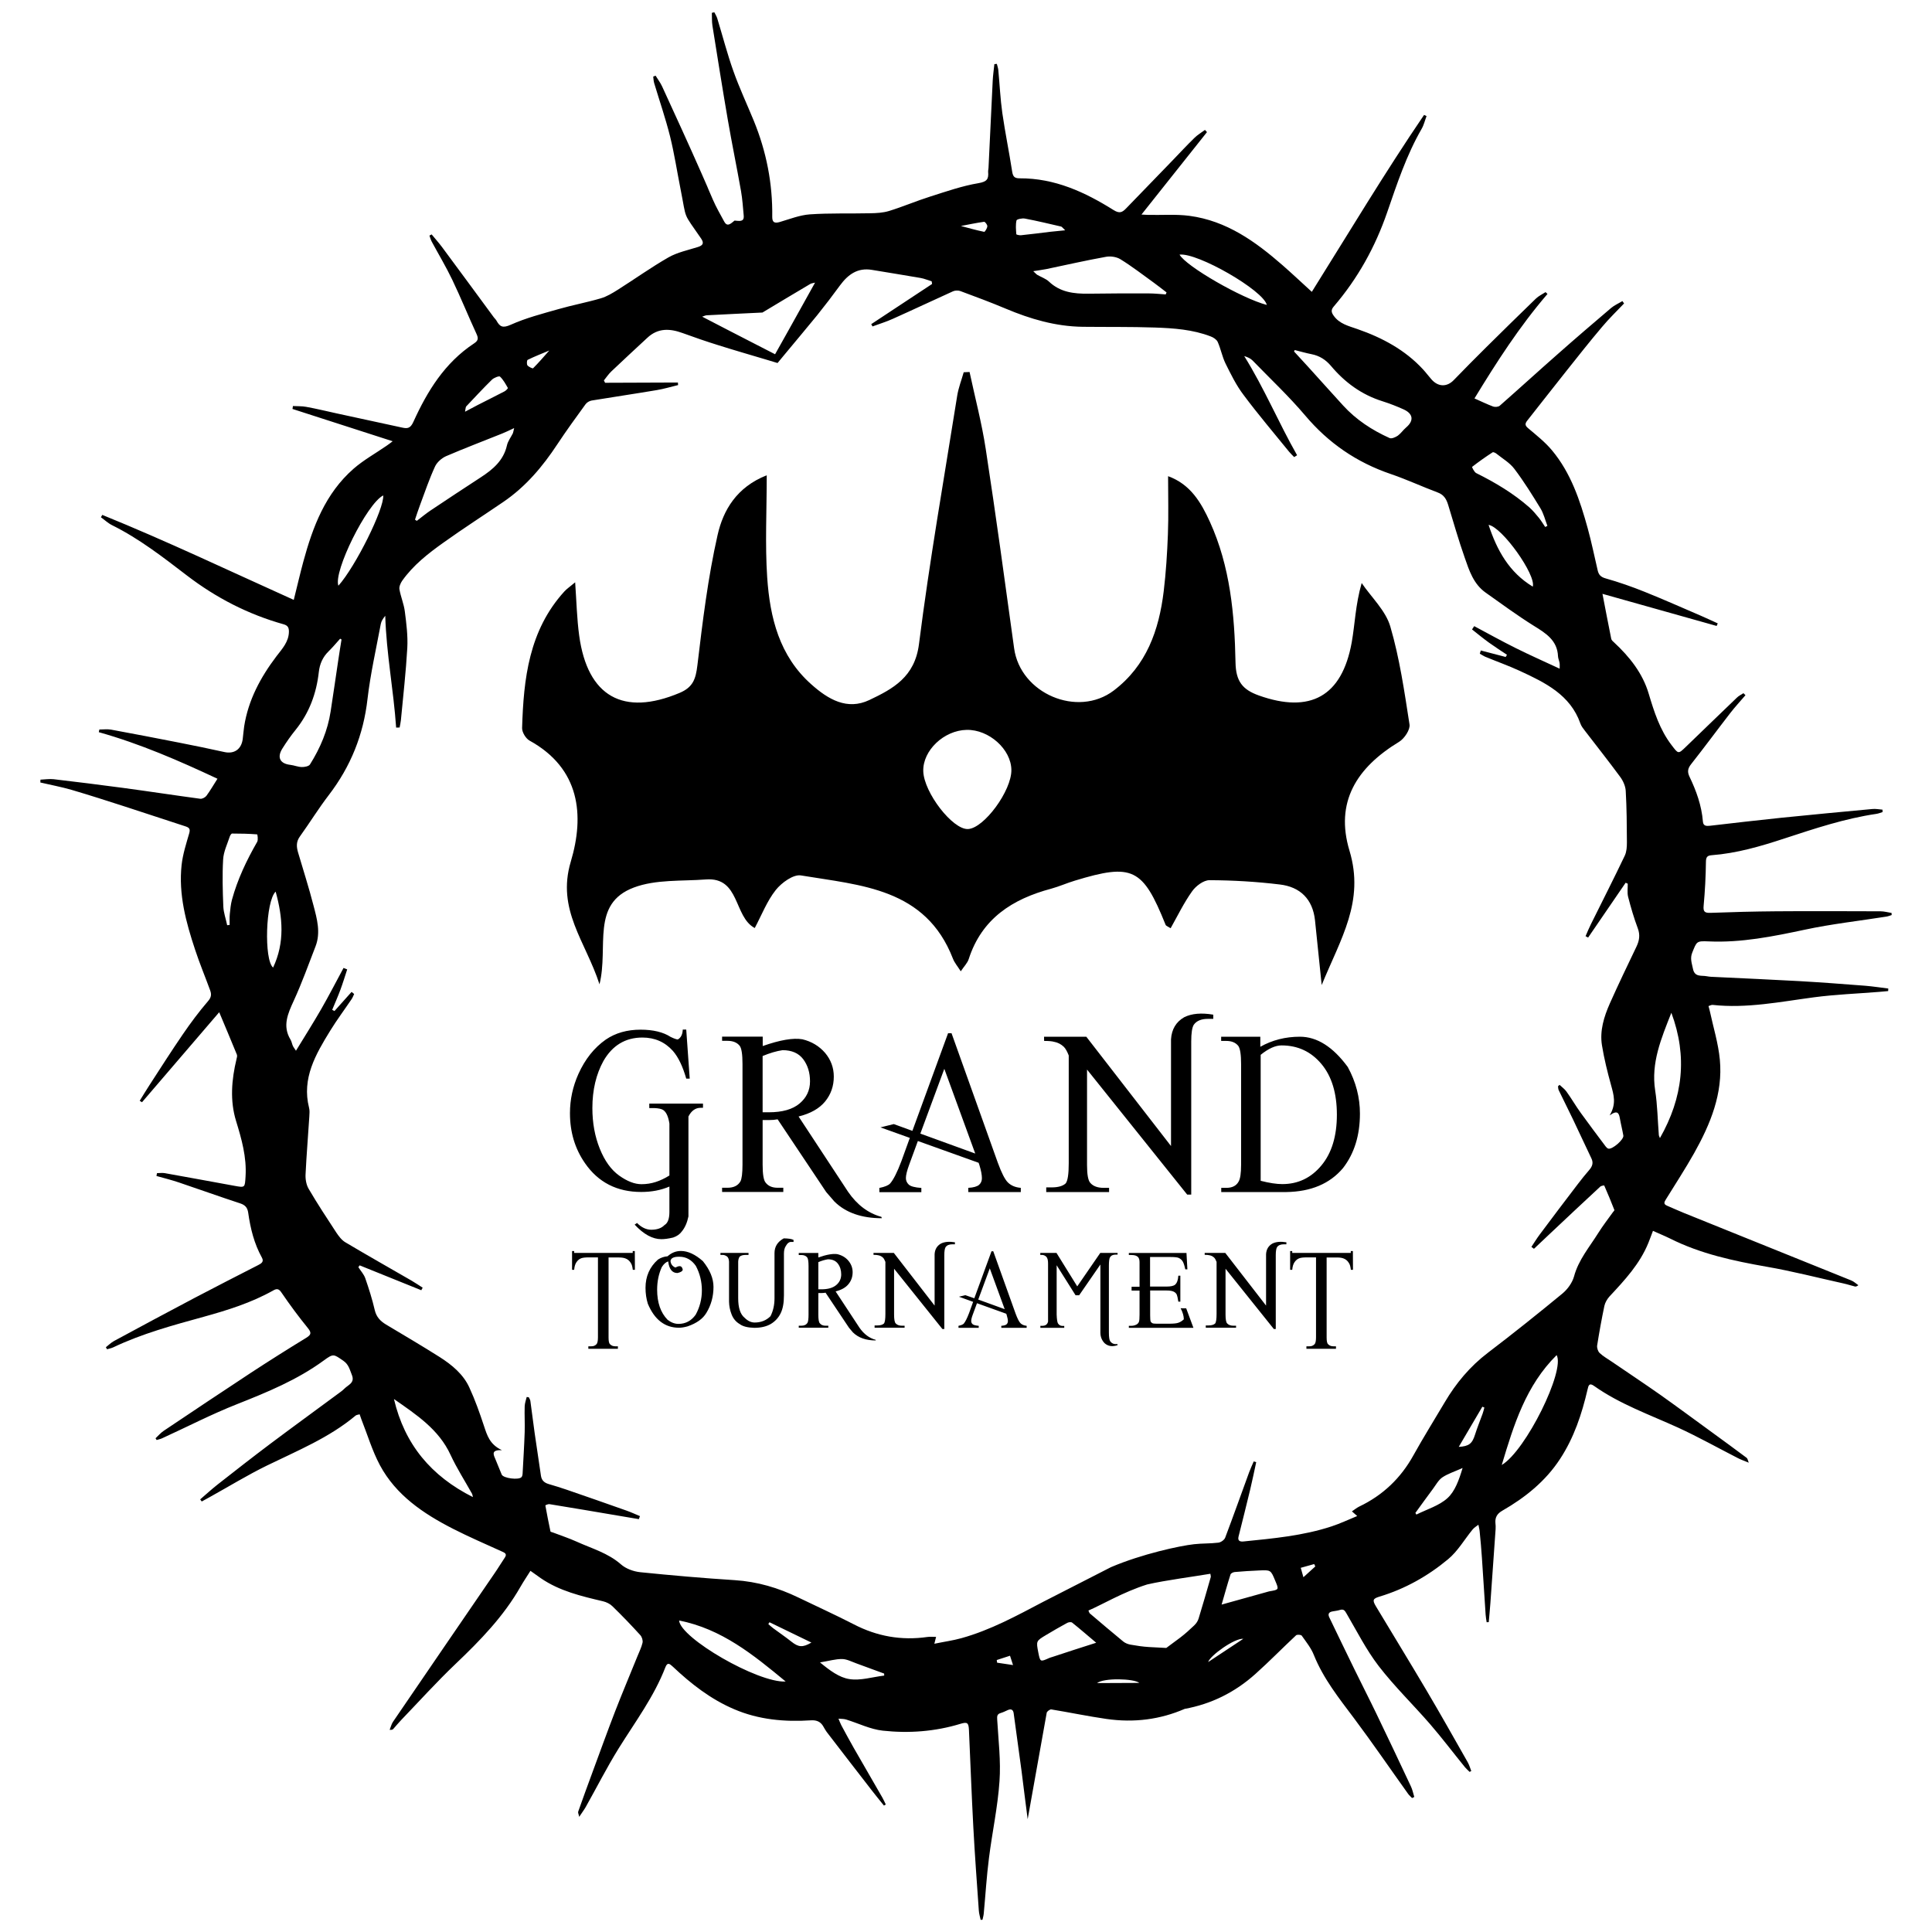 <svg enable-background="new 0 0 2111.8 2111.8" viewBox="0 0 2111.8 2111.8" xmlns="http://www.w3.org/2000/svg"><path d="m1144.1 1872.3c0-1.4 3.5-4 5-3.8 20.1 3.3 40.1 7.5 60.2 10.4 30.4 4.4 59 .6 85.7-11 28.6-5.2 54.6-17.8 77.4-38.3 15.2-13.6 29.4-28.2 44.3-42.1 1.1-1 5.5-.7 6.2.4 4.8 6.8 10.3 13.6 13.3 21.3 10.4 25.8 27.5 47.2 44 69.2 20.3 27.1 39.4 55.1 59.1 82.6 1.2 1.6 2.8 2.9 4.2 4.4l2.4-1.2c-1.2-3.9-2-8.1-3.8-11.8-12.5-26.6-25-53.1-37.8-79.6-7.7-16-15.8-31.7-23.6-47.7-9.3-19-18.5-38.1-27.7-57.2-1.6-3.4-.8-5.7 3.4-6.5 2.7-.5 5.6-.8 8.2-1.6 4.2-1.3 5.4.7 7.3 4 11.3 19.3 21.5 39.6 35.1 57.3 17.2 22.3 37.6 42.1 56.1 63.4 13.3 15.4 25.5 31.6 38.3 47.3 1.5 1.8 3.3 3.3 5 5 .6-.3 1.2-.7 1.8-1-1.3-3.2-2.2-6.6-3.9-9.6-15-26.4-29.9-52.9-45.4-79.1-18.1-30.6-36.7-60.9-55-91.4-4-6.7-3.2-8.3 4-10.5 27.9-8.4 52.9-22.5 75-40.9 10.6-8.8 17.8-21.5 26.7-32.4 1.7-2.1 4.3-3.6 6.4-5.3.5 2.6 1.2 5.1 1.4 7.7.9 9.3 1.8 18.6 2.4 28 1.4 20.9 2.7 41.8 4.1 62.7.2 2.8.7 5.5 1.1 8.2.8 0 1.6-.1 2.3-.1.6-7 1.3-14 1.8-21l5.7-80.7c.2-2.2 0-4.5-.2-6.7-.5-6.1 1.9-10.2 7.5-13.4 25.1-14.4 47.3-32.3 63.1-56.5 15.3-23.3 23.9-49.3 30.1-76 1-4.5 1.9-7.6 7.1-3.9 28.1 19.9 60.7 31.4 91.9 45.6 22.2 10.2 43.6 22.2 65.3 33.3 3.3 1.7 6.8 2.9 11.9 5-1.1-2.8-1.3-4.6-2.3-5.3-12.3-9.2-24.7-18.3-37.1-27.3-19.1-13.9-38-27.9-57.3-41.6-17.5-12.3-35.3-24.1-53-36.2-4.5-3.1-9.4-5.8-13.3-9.5-1.9-1.8-3.1-5.7-2.7-8.3 2.3-14.5 4.9-28.9 7.9-43.2.8-3.6 3-7.4 5.5-10.2 16.7-17.9 33.3-35.7 42.6-58.7 1.6-3.9 3-7.9 5-13.1 6.4 2.9 12.8 5.5 18.9 8.5 33.1 16.6 68.9 24.3 105.3 30.7 28.3 4.9 56.1 12.1 84.1 18.3 4.2.9 8.2 2.3 12.4 3.3.9.2 1.9.1 3.8-1.4-2.6-1.8-5-4.1-7.8-5.2-60.9-24.6-121.8-49.1-182.7-73.7-6.3-2.5-12.4-5.4-18.6-8-4.3-1.8-3-4.1-1.2-7 10.4-16.8 21.2-33.4 30.9-50.6 17.8-31.8 31.5-65.2 28-102-1.7-18-7.2-35.6-11-53.3-.3-1.6-.9-3.2-1.4-5.3 1.7-.5 3.1-1.4 4.4-1.3 37.4 4.1 74-3.4 110.9-8.3 23.5-3.1 47.3-4 71-5.9 3.4-.3 6.7-.6 10.1-.9 0-.9.1-1.9.1-2.8-8.3-1-16.6-2.3-24.9-3-24.2-1.9-48.4-3.7-72.6-5.1-30.5-1.7-61.1-3-91.7-4.5-3-.1-6.1-.2-9.1-.8-5.8-1.2-13.3 1.4-15.2-8.2-1.2-6.1-3.4-11.3-.7-17.8 4.9-12 4.4-12.7 17.9-12.1 35.7 1.6 70.3-5.4 105.1-12.8 29.4-6.3 59.4-9.6 89.1-14.3 2-.3 3.9-1.1 5.8-1.7 0-.8 0-1.5-.1-2.3-4-.6-8-1.8-12.1-1.8-38.2-.1-76.4-.3-114.6 0-23.8.2-47.5.8-71.3 1.7-6.6.2-8-1.5-7.4-8 1.5-16 2.3-32 2.5-48 .1-5.1 1.6-6.6 6.2-7 27.4-2.1 53.5-9.7 79.6-18.3 33-10.8 65.9-21.8 100.5-26.9 2.3-.3 4.5-1.3 6.8-2 0-.9-.1-1.7-.1-2.6-3.7-.3-7.5-1.1-11.2-.7-33.3 3.1-66.6 6.2-99.8 9.6-25.9 2.7-51.8 5.7-77.6 8.7-3.8.4-7.3.4-7.7-4.5-1.4-17.5-7.2-33.6-14.7-49.2-2.4-5.1-2-8.8 1.7-13.5 14.6-18.5 28.5-37.4 42.9-56 5.2-6.7 11-13 16.6-19.5l-2.2-2.2c-2.4 1.6-5.1 2.8-7.1 4.8-18.6 17.8-37 35.7-55.5 53.5-8.8 8.5-8.4 8.3-16-1.6-12.9-16.9-19-36.3-25-56.3-6.6-22.2-20.8-40.1-37.8-55.9-1.2-1.1-2.8-2.4-3.1-3.9-3.3-16.3-6.4-32.6-9.6-49.2 42.2 11.9 83.5 23.5 124.8 35.1.4-.9.8-1.8 1.2-2.8-6.1-2.8-12.1-5.6-18.3-8.3-20.5-8.8-40.9-17.9-61.6-26.2-13.9-5.6-28.2-10.6-42.7-14.7-5.4-1.5-7.5-4.1-8.6-8.6-3.6-15.3-6.7-30.8-10.9-46-8.4-30.5-18.4-60.6-39.1-85.4-7.5-9-17-16.5-26-24.1-3.6-3-3.7-5-.9-8.5 14.3-18 28.4-36.3 42.8-54.3 12.8-16.1 25.5-32.2 38.8-47.9 7.5-9 16-17.2 24.1-25.7-.6-.9-1.2-1.7-1.8-2.6-4.1 2.5-8.7 4.5-12.3 7.5-19.4 16.5-38.8 33.1-57.9 50-21.4 18.8-42.4 38-63.8 56.8-1.5 1.4-5.2 1.7-7.2 1-6.5-2.4-12.8-5.5-20.5-8.9 24-39.4 49.1-78.5 79.8-114.2-.7-.7-1.4-1.4-2.1-2-3.5 2.3-7.6 4.2-10.6 7.1-18.1 17.5-36.1 35.2-54 52.9-12 11.9-23.9 23.9-35.6 36-7.5 7.9-17.1 7.8-24.5-.6-3.1-3.5-5.9-7.3-9.1-10.8-19.6-21.3-44.5-34.7-71.8-44.2-9.7-3.4-19.9-5.7-26.2-14.9-2.5-3.6-2.8-6.2.3-9.8 26.3-30.7 45.3-65 58.4-103 10.7-31 21-62.3 37.6-91.1 2.5-4.3 3.6-9.3 5.4-14-.9-.4-1.8-.9-2.7-1.3-42.8 62.9-81.8 128.1-122.7 193.4-11.6-10.6-21.7-20.1-32.1-29.2-29.5-25.7-61-48.5-101.8-53.9-14.6-1.9-29.7-.7-44.6-1-2.6 0-5.1-.3-7.7-.4 24.2-30.5 47.9-60.3 71.6-90.1-.7-.8-1.4-1.6-2.2-2.4-3.9 2.9-8.2 5.4-11.6 8.8-8.1 7.9-15.8 16.2-23.6 24.3-17 17.5-33.9 35-50.9 52.6-4.2 4.3-7.1 6.1-13.8 1.9-31.1-19.5-64.2-34.9-102.7-34.7-5.5 0-7.2-1.8-8.1-7.1-3.3-21.4-7.7-42.7-10.8-64.2-2.2-15.6-2.9-31.4-4.4-47-.2-2.3-1.1-4.6-1.6-6.8l-2.7.3c-.6 6-1.5 11.9-1.8 17.9-1.6 31.8-3.1 63.7-4.6 95.5-.1 1.5-.5 3-.4 4.4.6 7.6-1 10.7-10.6 12.3-17.8 3-35.3 9.1-52.6 14.6-15.2 4.8-29.9 11.1-45.1 15.8-6.6 2-13.8 2.4-20.8 2.5-21.9.5-43.9-.3-65.8 1.2-11.1.8-22.1 5.2-33 8.4-5.7 1.6-8.1.3-8.1-5.6.5-36.5-6.4-71.5-20.2-105.2-7.4-18-15.7-35.7-22.2-54-6.8-19-11.8-38.6-17.7-57.8-.7-2.3-2.1-4.5-3.2-6.7l-2.7.6c.2 4.6-.1 9.4.6 13.9 5.5 34.3 10.9 68.6 16.8 102.8 4.5 26.2 9.9 52.2 14.5 78.3 1.5 8.7 2.1 17.6 2.9 26.4.4 4.4-.8 6.5-6.5 6-1.2-.1-2.3-.2-3.5-.3-.9.7-1.8 1.4-2.7 2.2-4.5 3.6-6.6 2.5-8.7-1.3-4.2-7.8-8.7-15.5-12.2-23.6-10.6-24.3-1.7-4.6-12.5-28.9-14-31.8-28.5-63.3-43-94.9-1.9-4.2-4.8-7.9-7.2-11.9-.9.3-1.7.7-2.6 1 .3 2.4.4 5 1.1 7.3 5.8 19.3 12.4 38.4 17.3 58 4.7 18.9 7.6 38.2 11.4 57.3 7.1 35.7 2 24.4 22.6 54.5 3.3 4.9 2.1 7.4-3.6 9.2-10.8 3.4-22.4 5.8-32.1 11.3-19 10.9-36.9 23.7-55.4 35.4-5.9 3.7-12.1 7.5-18.7 9.4-15.3 4.5-31 7.4-46.3 11.8-17.5 5-35.4 9.6-51.9 17-8.9 4-12 2.3-15.7-4.4-.7-1.3-1.9-2.3-2.8-3.5-18.9-25.7-37.7-51.3-56.7-76.9-3.6-4.8-7.6-9.3-11.4-13.9-.8.4-1.6.9-2.4 1.3.8 2.2 1.4 4.5 2.5 6.6 7.5 13.9 15.6 27.4 22.4 41.6 9.4 19.6 17.5 39.7 26.6 59.4 2.2 4.8 1.8 7.3-2.8 10.3-32.1 21.2-51.1 52.3-66.3 85.8-3.3 7.3-6.7 7.4-12.5 6.1-23.8-5.2-47.7-10.4-71.5-15.5-11-2.4-22-5.1-33.1-7.1-4.7-.9-9.7-.6-14.5-.9-.2 1.1-.3 2.1-.5 3.2 36.2 11.7 72.4 23.4 109.5 35.3-2.1 1.6-4.1 3.2-6.2 4.6-12.2 8.5-25.5 15.8-36.6 25.5-30.9 27.1-44.5 63.5-54.8 101.3-3.6 13.3-6.7 26.8-10.5 42-70.2-31.6-138.8-64.3-209.3-92.9-.5.9-1 1.8-1.5 2.6 4.1 2.9 7.8 6.5 12.3 8.7 29.8 14.8 55.8 35.1 81.8 55 31.9 24.4 66.8 42.4 105.7 53.3 4.5 1.3 5.7 3.6 5.7 8-.1 11.1-7.4 18.8-13.6 26.9-17.5 23.1-30.8 47.9-35.3 76.6-.7 4.6-1 9.3-1.6 14-1.5 11.2-9.4 16.5-20.1 14.1-16.5-3.7-33-7-49.6-10.3-24.7-4.9-49.5-9.6-74.3-14.2-4.1-.7-8.5-.1-12.7-.1-.2 1-.4 1.9-.6 2.9 45.3 12.7 87.9 31.3 129.7 50.9-4.5 7.1-8 13.1-12.1 18.7-1.3 1.7-4.5 3.4-6.6 3.2-28.2-3.8-56.3-8.1-84.5-11.9-25.2-3.4-50.6-6.5-75.9-9.5-4.7-.5-9.6.3-14.4.5 0 1-.1 2.1-.1 3.1 11.4 2.7 23 4.8 34.3 8.1 19.7 5.8 39.3 12.1 58.8 18.4 21.9 7.1 43.8 14.4 65.7 21.5 4.2 1.4 5.2 3 3.9 7.6-3.3 11.4-7 22.8-8.3 34.5-3.5 32.2 4.8 62.7 14.8 92.8 4.9 14.9 11 29.5 16.4 44.3 1.6 4.4 1.3 7.7-2.4 11.9-9.8 11.4-18.8 23.5-27.3 35.9-12.6 18.4-24.6 37.2-36.7 55.9-3.6 5.6-7.1 11.3-10.6 17 .8.5 1.7 1.1 2.5 1.6 28-32.6 55.9-65.1 84.4-98.4 6.5 15.5 13 30.9 19.3 46.3.6 1.4 0 3.4-.4 5-5.4 22.5-7.3 45.3-.5 67.5 6.1 19.9 11.7 39.5 10.4 60.7-.8 12.4-.4 12.4-12.4 10.2-25.3-4.6-50.6-9.3-75.9-13.8-2.7-.5-5.7 0-8.5 0-.2 1-.4 2-.6 3.1 8.2 2.3 16.6 4.4 24.6 7.1 22.3 7.5 44.4 15.5 66.8 22.8 5.6 1.8 8.1 4.7 8.9 10.3 2.4 17.1 6.5 33.8 15 49.1 2.4 4.3-.5 6.3-3.9 8-23.2 11.9-46.4 23.7-69.4 35.8-29.6 15.6-59 31.4-88.4 47.3-3.3 1.8-5.9 4.5-8.9 6.8.4.7.9 1.5 1.3 2.2 2.3-.7 4.7-1.1 6.8-2.1 31.5-15 65.1-24.1 98.5-33.3 26.4-7.3 52.4-15.4 76.4-28.9 4-2.3 6.2-1.8 9 2.4 9 13.2 18.6 26.2 28.7 38.6 4.1 5.1 4 7.3-1.7 10.8-20.3 12.4-40.4 25.1-60.3 38.1-32 21-63.7 42.3-95.4 63.5-3.3 2.2-6 5.4-9 8.2.4.6.8 1.3 1.2 1.9 1.9-.6 4-1 5.8-1.8 27.4-12.5 54.2-26.4 82.1-37.4 33.1-13.1 65.7-26.5 94.6-47.6 10.9-8 10.9-7.1 21.6.2 5.8 4 6.9 9.5 9.2 15.2 3.8 9-3.9 11-8.1 15.3-2.1 2.1-4.6 3.9-7.1 5.7-24.6 18.2-49.4 36.2-73.8 54.5-19.4 14.6-38.5 29.5-57.6 44.5-6.6 5.2-12.7 10.8-19.1 16.3.6.8 1.1 1.5 1.7 2.3 3-1.6 5.9-3.2 8.9-4.9 20.8-11.5 41.1-24 62.4-34.4 33.4-16.3 68-30.4 96.9-54.6 1-.8 2.6-.9 4.4-1.4.7 2 1.2 3.6 1.8 5.2 6.7 16.9 11.9 34.6 20.4 50.5 17.5 32.6 47.3 52.8 79.8 69.4 17.6 9 35.8 16.8 53.8 25 3.1 1.4 5.5 2.6 2.9 6.5-3.8 5.6-7.2 11.4-11.1 17-37.1 54.2-74.2 108.3-111.2 162.6-1.7 2.6-2.4 5.8-3.6 8.7 2.4.2 3.3-.3 3.9-.9 2.9-3.2 5.5-6.5 8.5-9.6 19.9-20.7 39.1-42 59.9-61.8 26.8-25.5 52.3-51.8 70.6-83.9 3.4-5.9 7.2-11.6 11-17.6 4.5 3.2 7.9 5.7 11.4 8.1 20.4 14 44.2 19.6 68 25.2 3.7.9 7.6 2.8 10.2 5.4 10.5 10.2 20.7 20.8 30.5 31.6 1.8 2 3 5.8 2.4 8.4-1.2 5.2-3.8 10.2-5.8 15.3-8 19.8-16.4 39.6-24.1 59.5-8.5 22-16.5 44.2-24.7 66.4-5.3 14.4-10.6 28.8-15.7 43.3-.4 1.2.5 2.7 1.1 5.7 3-4.6 5.3-7.5 7.1-10.7 12-21.3 23-43.1 35.9-63.9 18.1-29.1 38.8-56.7 51.2-88.9 2.3-5.9 4.7-3.8 8.1-.7 19.9 18.8 41.5 35.7 67.2 46.6 26.6 11.4 55 14 83.9 12.1 6.4-.4 10.7 1.7 13.6 7 1.1 1.9 2.2 3.9 3.5 5.7 16.4 21.4 32.9 42.7 49.4 64 4.3 5.6 8.8 11 13.2 16.5.7-.4 1.3-.8 2-1.2-1.2-2.5-2.3-5.1-3.7-7.5-10.4-18.2-21-36.3-31.4-54.5-4.6-8.1-9.1-16.4-13.5-24.6-1.2-2.3-2.1-4.8-3.1-7.2 2.8.3 5.7.1 8.3.9 13.4 4.1 26.4 10.7 40.1 12.2 28.5 3.1 57.2 1 85-7.5 7.3-2.2 8.8-1.2 9.2 6.5 1.6 35.5 2.9 71.1 4.8 106.6 1.6 30.3 3.9 60.6 6 91 .2 3.4 1.3 6.8 2 10.2.7 0 1.4-.1 2-.1.5-2.3 1.2-4.6 1.4-6.9 1.9-20.2 3.1-40.5 5.7-60.6 3.5-28 9.6-55.8 11.5-83.9 1.6-22.3-1.2-44.8-2.5-67.2-.2-3.8-.3-6.2 3.9-7.4 2.7-.8 5.2-2.1 7.7-3.2 3.8-1.7 5.9-.2 6.4 3.5 2.9 21 5.8 42 8.6 63 2.3 17.6 4.3 35.2 6.7 52.8m-606.4-352.1c-45.5-22.9-74.6-57.4-86.3-107.2 24.8 17.3 49 33.2 61.8 60.9 6.8 14.7 15.7 28.5 23.6 42.7.4.8.5 1.8.9 3.6zm225.4 134.9c46.4 9.1 81.1 37.4 116.5 66.7-30.6 1.6-115.2-47.6-116.5-66.7zm122.6 23c-6.4-5.1-13.2-9.7-19.8-14.6-1.9-1.4-3.5-3-5.3-4.5.4-.7.9-1.3 1.3-2 15.1 7.3 30.3 14.7 45.8 22.2-9.6 5.7-14.2 5.1-22-1.1zm101.6 37.2c-12.8 1.5-26.1 5.8-38.2 3.8-11-1.7-21.3-9.4-32-18.2 9.9-1.6 17.1-3.8 24.2-3.7 5.2.1 10.4 2.9 15.4 4.7 10.2 3.7 20.3 7.5 30.5 11.2 0 .8 0 1.5.1 2.2zm123.4-14.1c-.1-1-.3-1.9-.4-2.9 4.8-1.6 9.7-3.1 14.5-4.7.9 2.8 1.8 5.6 3.3 10.2-7.5-1.1-12.4-1.9-17.4-2.6zm60.5-6.3c-1.2.4-2.5.7-3.6 1.2-9.8 4.4-9.8 4.4-11.9-6.2-2.4-12.4-2.4-12.4 8.6-19 7.6-4.5 15.2-9 23-13.2 1.5-.8 4.4-1.2 5.4-.3 8.7 6.9 17 14.2 26.3 22-16.8 5.3-32.3 10.4-47.8 15.5zm48.8 28.6c7.3-5.9 40.2-5 46.1-.2-14.8.1-29.6.1-46.1.2zm54.7-107.8c19.8-4.6 53.6-9 69.1-11.7.3 2 .6 2.7.5 3.4-4.4 15.3-8.7 30.5-13.4 45.7-.8 2.7-2.7 5.4-4.8 7.4-4.9 4.7-10 9.3-15.4 13.4-5 3.8-10 7.5-15.1 11.2-6.3-.3-12.5-.6-18.8-1-6.8-.4-13.5-1.4-20.2-2.6-2.9-.5-5.9-1.7-8.1-3.5-12.3-10.1-24.4-20.4-36.5-30.7-.5-.4-.6-1.3-1.5-3.1 14.6-6.2 37.9-20.2 64.2-28.5zm66.7 84.8c2.2-7.2 29-26.3 38.4-25.4-13.7 9.1-26.1 17.3-38.4 25.4zm66.9-77.3c-1.2.2-2.4.7-3.7 1-15.7 4.4-31.5 8.8-48.5 13.5 3.4-11.7 6.3-22.3 9.7-32.9.4-1.3 3-2.6 4.7-2.7 8.8-.8 17.6-1.3 26.4-1.7 12.9-.6 12.9-.6 17.7 11 4.3 10.1 4.3 10-6.3 11.8zm37.2-15.4c-1.3-4.7-2.1-7.5-2.9-10.3 4.9-1.4 9.8-2.8 14.7-4.1.4.9.8 1.7 1.2 2.6-3.7 3.4-7.4 6.7-13 11.8zm157.5-86.5c-9.1 8.3-22.4 12.2-34 18-.4-.6-.7-1.2-1.1-1.8 6.4-8.8 12.7-17.6 19.2-26.3 3.2-4.3 6-9.6 10.2-12.5 5.9-4 13-6.2 22.2-10.3-4 13.3-8.3 25.4-16.5 32.9zm38.4-92.3c-2.8 7.7-5.9 15.3-8.4 23.2-3 9.5-6.5 12.5-17.7 13.1 8.8-14.9 17.3-29.4 25.8-43.9.7.3 1.5.6 2.2.9-.6 2.2-1.1 4.5-1.9 6.7zm20.9 56.1c13.2-44.1 26.4-86.8 60-120.1 9.5 16.7-33.6 104.4-60 120.1zm172.9-357.3c-.6-1.8-1.2-2.6-1.2-3.5-1.3-16.2-1.5-32.6-4-48.6-4.7-30.1 6.6-56.8 17.7-84.9 17.8 47.9 12.7 92.7-12.5 137zm-205.3-733.7c7.2-5.6 14.7-10.9 22.4-15.9.7-.5 3 .5 4.1 1.4 6.7 5.4 14.7 10 19.7 16.7 10.4 13.7 19.5 28.4 28.5 43.1 3.5 5.8 5.2 12.8 7.6 19.2l-2.4 1.2c-2.3-3.3-4.3-6.8-6.9-10-3.3-4-6.6-8-10.4-11.4-17.4-15.3-37.2-27.1-58.1-37.5-2.2-1.1-4.8-6.6-4.5-6.8zm66.3 130.9c-25.8-15.6-39.1-39.7-48.3-67.5 14.8 2.3 52.2 54.9 48.3 67.5zm-260.2-258.6c6.1 1.5 12.1 3.3 18.3 4.5 8.8 1.7 15.6 6.1 21.3 12.8 15.1 18 33.4 31.5 56.4 38.7 7.9 2.5 15.6 5.5 23.1 8.9 10.5 4.8 11.3 12.4 2.7 19.7-3.3 2.8-5.7 6.5-9.1 9-2.5 1.7-6.8 3.6-9 2.6-19.3-8.7-36.7-20.1-50.9-35.7-12.7-13.9-25.2-27.9-37.8-41.8-5.2-5.7-10.5-11.4-15.7-17.1.2-.6.4-1.1.7-1.6zm-30.5-49.3c-27.3-7.1-88.3-42.2-95.4-55 19.7-2.4 91.7 39.1 95.4 55zm-160.1-50c12.7 7.8 24.5 17 36.6 25.7 4.7 3.4 9.3 7.1 13.9 10.6-.3.7-.6 1.4-.9 2.2-6.2-.4-12.4-1.1-18.5-1.1-22-.1-44 0-65.9.3-16 .2-31-1.6-43.2-13.2-3.5-3.3-8.5-4.9-12.8-7.4-1.1-.7-2-1.8-4.4-4 5.8-.9 10.1-1.5 14.3-2.3 21.5-4.5 43-9.4 64.6-13.3 5.1-1.1 11.9-.2 16.3 2.5zm-113.5-42.4c.3-1.3 6.2-2.6 9.2-2 13.3 2.5 26.4 5.7 39.5 8.7 1 .2 1.7 1.5 4.5 4.1-6.8.7-11.4 1.1-16 1.6-10.7 1.3-21.5 2.7-32.2 3.8-1.8.2-5.2-.6-5.2-1.1-.4-5-.9-10.3.2-15.1zm-35.4 1.5c1-.1 3.6 3.2 3.5 4.9-.1 2.2-2.7 6.2-3.4 6.1-8.4-1.7-16.7-4.1-25.5-6.4 8.4-1.6 16.9-3.4 25.4-4.6zm-303.1 102.2c20.3-1 40.5-2.1 60.8-3 17.3-10.5 34.8-20.8 52.2-31.2 1.3-.8 3.1-.9 5.3-1.5-10.3 18.4-20 36.1-29.9 53.7l-13.8 24.6c-8.4-4.3-16.8-8.6-25.1-12.9-18-9.2-35.9-18.5-54.6-28.2 2.1-.6 3.6-1.5 5.1-1.5zm-195.8 48.7c7.7-3.8 15.8-6.9 23.6-10.2-6 6.8-11.6 13.3-17.7 19.4-.5.5-4.9-1.5-6.2-3.2-.9-1.3-.7-5.5.3-6zm-67.2 50.9c9.3-9.8 18.4-19.7 28.1-29.2 2.1-2.1 7.8-4.3 8.8-3.4 3.6 3.4 6.1 8 8.6 12.4.3.5-2.1 3-3.7 3.8-9.6 5-19.3 9.8-28.9 14.7-4.1 2.1-8.2 4.3-14.2 7.5.7-3.6.6-5 1.3-5.8zm-50.3 107.3c5.2-14 10-28.1 16.2-41.6 2.1-4.6 7.3-9.2 12.1-11.3 20.2-8.7 40.8-16.5 61.2-24.7 4-1.6 7.9-3.5 13.2-6-.8 3.1-.9 4.5-1.4 5.7-2.2 4.4-5.5 8.6-6.5 13.3-3.7 16.4-15.3 26.2-28.7 34.9-18.4 12-36.8 24.1-55 36.3-5.1 3.4-9.9 7.5-14.8 11.2-.7-.4-1.3-.9-2-1.3 1.9-5.5 3.6-11 5.7-16.5zm-40.4-10c1.1 14.6-30.2 77.6-49 98.7-5.8-15.3 31.2-89.8 49-98.7zm-110.2 276.6c4.4-7 9.1-13.8 14.3-20.2 15.2-18.8 22.9-40.2 25.5-63.5 1-8.7 4.2-16.1 10.6-22.4 4.5-4.4 8.5-9.2 12.7-13.9l1.5.9c-1.2 7.6-2.5 15.3-3.6 22.9-2.8 18.6-5.4 37.1-8.3 55.7-3.2 20.9-11.3 40-22.6 58-1.3 2-5.9 2.9-9 2.8-4.2-.1-8.3-1.9-12.6-2.4-11.1-1.3-14.7-8.1-8.5-17.9zm831.5 932.8c-28.9 15.2-57.6 30.9-89.3 39.7-9.3 2.6-19 3.9-29.6 6.1.9-3.4 1.3-5.1 1.9-7.5-3.6 0-6.6-.3-9.5.1-28.5 4.1-55.1-.7-80.4-13.8-20-10.3-40.5-19.6-60.8-29.4-21.8-10.5-44.6-17.3-69.3-18.9-34.5-2.2-69-5.2-103.4-8.7-7.4-.8-15.7-3.8-21.1-8.6-14.1-12.4-31.9-17.3-48.4-24.8-8.4-3.8-17.3-6.7-25.9-10-.9-.4-2.6-.6-2.7-1.1-2-9.5-3.9-18.9-5.6-28.5 0-.2 3-1.6 4.4-1.4 25.3 4.1 50.6 8.4 75.9 12.7 7.3 1.2 14.6 2.5 21.9 3.7l1.2-3.3c-5-2.1-9.8-4.3-14.9-6.1-21.7-7.7-43.5-15.3-65.3-22.8-6.4-2.2-12.9-4.2-19.4-6.1-4.8-1.4-7.8-3.9-8.6-9-2.2-15.6-4.7-31.2-6.9-46.8-1.7-11.7-3-23.5-4.7-35.2-.2-1.3-1.1-2.6-1.7-3.9-.8-.1-1.5-.2-2.3-.3-.8 3.4-2.1 6.8-2.2 10.2-.3 9.4.3 18.8 0 28.2-.5 15.3-1.5 30.5-2.3 45.8-.1 1.2-.4 2.5-1.2 3.4-2.9 3.4-19.8 1.3-21.6-2.8-2.6-5.9-4.7-11.9-7.3-17.8-2.3-5.1-3.4-9.3 7.5-8.9-13.5-6.3-16.2-16.4-19.6-26.5-4.7-14.2-9.7-28.4-16-42-6.6-14.5-19-24.7-32.3-33.2-19.4-12.3-39.2-23.9-58.9-35.7-6.2-3.7-10.5-8.4-12.2-15.8-2.7-11.7-6.4-23.3-10.3-34.6-1.5-4.4-5-8.1-7.6-12.2.5-.7.9-1.4 1.4-2 22.5 9.1 44.9 18.1 67.4 27.2.5-.9 1-1.9 1.5-2.8-4-2.5-7.9-5.2-12-7.6-24.2-14-48.5-27.7-72.5-42-4.1-2.4-7.3-6.8-10-10.8-10.3-15.7-20.6-31.4-30.1-47.6-2.7-4.6-3.7-10.7-3.4-16.1 1-21 2.8-42 4.1-63 .2-3.2.5-6.6-.3-9.6-8.1-32.1 7.2-58.3 23.2-84.3 7.2-11.7 15.5-22.8 23.2-34.2 1.2-1.8 2-3.8 2.9-5.8-.9-.8-1.9-1.5-2.8-2.3-6.2 7-12.5 14-18.7 20.9-.8-.4-1.7-.8-2.5-1.3 3-7.3 6.3-14.6 9-22 2.7-7.3 5-14.8 7.4-22.2-1.3-.5-2.7-1.1-4-1.6-8.1 15-15.9 30.2-24.4 45-8.7 15.1-18 29.8-27.6 45.5-1.4-2.2-2.6-3.6-3.4-5.3-1-2.2-1.3-4.8-2.6-6.9-9-14.9-2.9-28.3 3.6-42.5 8.9-19.4 16.1-39.5 23.8-59.4 5.8-15.1 1.6-30-2.2-44.5-5-19.5-11.2-38.7-16.9-58.1-1.8-6.2-2.2-11.7 2-17.5 10.7-14.9 20.3-30.5 31.4-45 24.2-31.5 38.1-66.3 42.5-105.3 3.2-27.5 9.4-54.6 14.5-81.9.6-3.2 2.5-6.1 4.9-9 1.2 41.3 9.1 81.4 11.9 122.2 1.3 0 2.5-.1 3.8-.1.5-2.7 1.1-5.3 1.4-8 2.5-26.4 5.5-52.7 7-79.1.7-13.2-1-26.6-2.7-39.7-1-8.2-4.5-16.1-5.9-24.3-.5-2.8 1.2-6.7 3-9.3 12.1-17.1 28.5-29.9 45.4-41.9 21.4-15.3 43.5-29.5 65.2-44.3 24.5-16.7 43-38.7 59-63 9.8-14.8 20.3-29.3 30.8-43.7 1.4-2 4.3-3.7 6.7-4.1 23.7-3.9 47.5-7.4 71.2-11.4 7.8-1.3 15.5-3.6 23.3-5.5-.1-.9-.1-1.9-.2-2.8l-79.6.3c-.4-.9-.8-1.7-1.3-2.6 2.7-3.3 5.1-7 8.2-9.9 12.9-12.3 26.1-24.4 39.2-36.6 11.7-11 24.7-10.3 38.5-5.3 12.9 4.7 25.9 9.2 39.1 13.3 17.7 5.6 35.5 10.7 53.2 16 3.9 1.2 7.7 2.3 11.6 3.5 2.6-3.1 5.1-6.2 7.7-9.3 11.8-14.3 23.8-28.4 35.5-42.8 8.6-10.7 17-21.7 25.1-32.8 8.7-11.8 19.2-19.6 35-16.9 17.6 3 35.3 5.7 52.9 8.8 4.2.7 8.2 2.5 12.3 3.7.1 1 .3 1.9.4 2.9-22.2 14.6-44.3 29.3-66.5 43.9.5.8.9 1.6 1.4 2.5 7.5-2.8 15.2-5.1 22.4-8.4 21.9-9.8 43.7-20.1 65.6-30 2.2-1 5.6-1.1 7.9-.3 16.7 6.2 33.4 12.4 49.8 19.3 26.8 11.3 54.4 19.4 84 19.8 26.3.3 52.6-.1 78.9.8 20.7.7 41.5 2.2 61 9.7 3 1.1 6.5 3.4 7.7 6 3.4 7.6 4.9 16.1 8.5 23.5 5.9 11.9 11.8 24 19.8 34.5 15.8 21.2 33 41.4 49.7 62 1.7 2.1 3.7 3.9 5.6 5.9 1.1-.7 2.1-1.4 3.2-2-20.2-35.5-35.9-73.3-57.8-108.4 3.6 1.1 6.8 2.5 9.1 4.8 19.3 19.9 39.6 39 57.5 60.1 25.3 30 56.1 51.3 93.8 64.1 17.3 5.9 34 13.7 51.1 20.1 6.8 2.5 9.5 7.3 11.4 13.5 5.9 19.3 11.4 38.7 18.1 57.7 4.9 14.1 9.6 28.8 22.8 38.2 17.4 12.3 34.6 25 52.7 36.3 13.3 8.2 25.8 16 26.5 33.4.1 2.4 1.3 4.7 1.7 7.2.3 1.8.1 3.7.1 6.3-16.7-7.8-32.6-14.8-48.2-22.6-15.3-7.6-30.2-15.9-45.2-23.9l-2.4 3.6c6.1 4.8 12.1 9.8 18.5 14.4s13.1 8.9 19.7 13.3c-.5.8-.9 1.6-1.4 2.4-9.1-2.4-18.1-4.7-27.2-7.1-.4 1.2-.7 2.3-1.1 3.5 1.9 1.1 3.7 2.3 5.6 3.2 12.7 5.3 25.8 9.9 38.3 15.7 27.7 12.8 55 26.1 66 57.3 1 3 3.1 5.6 5.1 8.2 12.8 16.7 25.9 33.2 38.4 50.2 3.2 4.3 5.8 10.1 6.1 15.3 1.1 18.7 1.2 37.5 1.3 56.3 0 4.9-.3 10.2-2.3 14.5-12 25.2-24.7 50.1-37.1 75.1-2.1 4.2-3.9 8.6-5.8 13 .9.5 1.9 1 2.8 1.5 13.7-20 27.3-40 41-59.9.8.3 1.5.6 2.3 1 .1 4.8-.7 9.8.4 14.3 3 11.7 6.4 23.3 10.6 34.5 2.7 7.2 1.7 13.4-1.4 19.9-9.9 20.7-19.9 41.4-29.2 62.3-6.4 14.5-11.1 29.7-8.6 45.5 2.4 14.8 6 29.3 10 43.8 2.8 10.3 6.1 20.3-1.6 33 8.8-6.4 10.2-2.2 11.2 3.2 1.1 6.3 2.7 12.5 3.8 18.8.8 4.3-12.1 15.5-16.4 14.3-1.1-.3-2.1-1.3-2.8-2.2-9.1-12.2-18.4-24.4-27.3-36.8-5.5-7.6-10.2-15.8-15.7-23.4-2-2.8-5-4.9-7.5-7.3-.6.5-1.2 1-1.7 1.5.2 1.4.1 2.9.7 4.2 5.1 10.6 10.5 21.2 15.6 31.9 6.8 14.2 13.4 28.6 20.2 42.8 2.3 4.7 1.1 8.5-2.1 12.3-4.4 5.1-8.7 10.4-12.8 15.8-14 18.3-27.9 36.7-41.7 55.2-3.2 4.3-6 8.9-9 13.4.9.7 1.9 1.4 2.8 2.1l16.2-15.3c18.7-17.6 37.4-35.2 56.2-52.6 1-1 4.3-1.5 4.4-1.3 3.9 8.9 7.6 17.8 11.1 26.8.2.5-1 1.6-1.6 2.4-5.4 7.5-11.1 14.9-16 22.7-9.6 15.4-21.6 29.3-26.5 47.5-1.9 6.9-7.1 14.1-12.8 18.8-26.7 22-53.7 43.6-81.3 64.6-19.7 15-34.9 33.3-47.2 54.1-11.5 19.4-23.4 38.5-34.3 58.1-13.8 24.9-33.3 43.6-59.3 56-2.6 1.3-4.9 3.2-7.9 5.2 1.8 1.6 3.2 2.8 5.8 5.1-10 4.1-18.8 8.3-28 11.3-31.3 10.3-63.9 13.2-96.3 16.5-3.8.4-6.6-.6-5.4-5.4 4.3-17.1 8.6-34.2 12.7-51.3 2.4-9.9 4.4-20 6.6-30-.9-.3-1.8-.5-2.7-.8-1.7 3.9-3.5 7.8-5 11.8-8.7 23.8-17.2 47.7-26.2 71.5-.9 2.5-4.7 5.2-7.5 5.5-8.8 1.1-17.7.7-26.5 1.7-15.5 1.7-56.9 10.6-90.9 25.1zm-838.9-776.3c7.8 28.2 10.1 55.7-2.8 83-10.1-8.4-8.2-72.8 2.8-83zm-57.2 16.3c-.7-17.2-1.2-34.5-.2-51.6.5-8.4 4.5-16.6 7.2-24.8.4-1.3 1.7-3.4 2.6-3.4 9.2 0 18.3.2 27.4.9.3 0 1.3 6 0 8.2-11.6 20.2-21.5 41-27.6 63.4-1.3 5-1.8 10.2-2.3 15.3-.4 4-.2 8.1-.2 12.1l-2.7.3c-1.4-6.9-3.9-13.6-4.2-20.4z"/><path d="m722.9 1354.5c-9.6 0-19.3-5.3-29.2-15.9l2.6-1.8c4.8 4.8 9.9 7.3 15.4 7.4 6.5 0 11.4-1.7 14.6-5.1 3.6-2.1 5.4-6.8 5.4-14.4v-27.7c-9.1 3.9-19.3 5.9-30.8 5.9-26.5 0-47-10.5-61.5-31.5-10.9-15.7-16.4-33.9-16.4-54.6 0-14.9 3.1-29.1 9.2-42.8 7.3-16.2 17.3-28.8 30-37.7 10.6-7.2 23.2-10.8 38-10.8 13.8 0 24.8 2.7 32.8 7.9 3.9 1.9 6.6 2.8 7.9 2.8 3.4-1.9 5.2-5.5 5.4-10.8h3.8l3.8 53.6h-3.8c-3.8-13.3-8.6-23.4-14.6-30.3-8.7-9.7-19.8-14.6-33.3-14.6-18.6 0-32.8 8.6-42.6 25.6-8 14.5-12.1 31.7-12.1 51.5 0 16.2 2.7 31 8.1 44.4s12.4 23.1 21.2 29.4c8.7 6.2 16.8 9.4 24.4 9.4 5.3 0 10.5-.8 15.5-2.4s10-4 15-7.1v-56.7c-.5-3.4-1.3-6.5-2.4-9.1s-2.6-4.6-4.4-5.8-5-1.9-9.6-2.1h-5.6v-4.9h58.7v4.6h-2.6c-5.6 0-10.1 3.2-13.3 9.5v109.2c-1.4 6.8-3.8 12.3-7.2 16.4-2.2 3.1-5.4 5.3-9.5 6.7-5.4 1.3-9.7 1.8-12.9 1.8zm180.2-51.5-53.1-79.5c-2.7.5-5.9.8-9.5.8h-6.9v48.7c0 10.6 1.1 17.2 3.3 19.7 2.9 3.8 7.3 5.6 13.1 5.6h6.2v4.6h-66.9v-4.6h5.9c6.7 0 11.4-2.3 14.1-6.9 1.5-2.7 2.3-8.9 2.3-18.5v-109.8c0-10.6-1-17.3-3.1-20-2.9-3.6-7.4-5.4-13.3-5.4h-5.9v-4.6h44.4v10.3c19-6.7 33.4-9.1 43.3-7.4 10.1 2.4 18.4 7.4 24.9 14.9 6.3 7.5 9.5 16.2 9.5 25.9 0 10.4-3.2 19.5-9.5 27.2s-16 13.2-29 16.4l54.1 82.3c9.9 14.4 22.1 23.5 36.4 27.4l.5 1.5c-22.2 0-39.5-6.1-51.8-18.2zm-69.5-87.2h6.7c14.9 0 26.1-3.2 33.7-9.6s11.4-14.5 11.4-24.2c0-9.6-2.5-17.6-7.4-24.2-5-6.6-12.5-9.9-22.6-9.9-6.8 1-14.1 3.2-21.8 6.4zm163.7 20.3 39-106.7h3.8l50.5 141.3c4.1 11.3 7.8 18.6 11.2 21.9s8 5.3 14 5.8v4.6h-57.4v-4.6c5.8-.3 9.7-1.5 11.8-3.3 2.1-1.9 3.1-4.3 3.1-7.2 0-3.6-.9-8.5-2.8-14.6l-.8-2.3-66.4-23.8-9.5 25.9c-2.4 6.5-3.6 11.4-3.6 14.6 0 2.7 1 5.1 3.1 7.1s6.7 3.2 13.8 3.7v4.6h-45.9v-4.6c6-1.2 9.9-2.8 11.8-4.9 3.6-4.1 7.7-12.2 12.3-24.4l9.2-25.4-32.1-11.5 14.6-3.6zm68.7 24.8-33.8-92.6-26.2 70.8zm75.2-127.7h46.2l92.6 119.5v-116.7c.7-10.9 5.5-19 14.4-24.1 8.2-4.1 18.8-5 31.8-2.8v4.6h-5.9c-7.2 0-12.3 2.1-15.4 6.4-1.9 3.1-2.8 9.1-2.8 18.2v167.5h-4.4l-109.5-136.7v104.4c0 10.4 1.2 16.9 3.6 19.5 3.1 3.6 8 5.4 14.6 5.4h5.9v4.6h-68.7v-5.1h5.9c7.2 0 12.3-1.5 15.4-4.4 2.2-2.9 3.3-10.2 3.3-21.8v-118c-1.7-4.4-3.5-7.6-5.4-9.5-3.1-2.9-6.6-4.7-10.5-5.4-2.4-.7-6.1-1-11-1zm345.3 84.1c0 23.8-6.2 43.6-18.5 59.5-14.4 17.1-35 25.8-62.1 26.2h-71v-4.6h5.6c6.3 0 10.8-2.2 13.3-6.7 1.9-3.1 2.8-9.3 2.8-18.7v-109.8c0-10.4-1-17.1-3.1-20-2.9-3.6-7.3-5.4-13.1-5.4h-5.6v-4.6h42.8v11c13-7.3 27.4-11 43.3-11 18.6 0 36.1 11 52.3 33.1 8.9 16.3 13.3 33.3 13.3 51zm-108.5 73.4c9.4 2.4 17.3 3.6 23.6 3.6 17.3 0 31.5-6.8 42.8-20.4s16.9-32.1 16.9-55.5-5.6-41.9-16.9-55.4-25.8-20.3-43.6-20.3c-6.7 0-14.3 3.4-22.8 10.3zm-684.1 76.8.1 20.5h-2.3c-.4-3.3-1-5.6-1.9-7-1.2-2.2-2.9-3.9-4.9-4.9-2.1-1.1-4.8-1.6-8.2-1.6h-11.5v87.4c0 4 .5 6.5 1.6 7.4 1.5 1.6 3.4 2.3 5.8 2.3h2.8v2.7h-32.3v-2.7h3c2.5.1 4.5-.7 6.1-2.5.9-1.2 1.4-3.7 1.4-7.3v-87.4h-9.9c-3.8 0-6.5.3-8.2.9-2.1.7-3.8 2.1-5.3 4.2s-2.3 4.9-2.6 8.5h-2.3v-20.5h2.3v2h64v-2zm50.4-.1c7.6 0 15.6 3.7 24 11.1 7.7 9.5 11.6 18.9 11.6 28.2 0 10.4-2.6 19.9-7.8 28.4-3.8 6.4-10.6 11.3-20.5 14.7-3.6 1-6.8 1.5-9.4 1.5-15.4 0-26.8-8.8-34.1-26.3-1.6-5.3-2.5-11-2.5-17.3 0-12.5 4.5-22.8 13.6-30.9 3.2-2.1 6.7-3.3 10.5-3.6 4.4-3.9 9.2-5.8 14.6-5.8zm-11.4 10.9c.3 3.4 2.1 5.8 5.3 7.2 2-1 3.5-1.5 4.6-1.5 1.9 0 3 1.3 3.5 3.8-.2 1.6-2.1 2.9-5.8 3.7-5.7 0-9.1-4.2-10.1-12.7-2.6.8-4.9 2.9-7 6.2-3.4 7.5-5.1 15.7-5.1 24.7 0 14.1 3.8 25.1 11.4 32.9 3.9 3 7.8 4.5 11.9 4.5 7.7 0 14-3.3 18.8-10 4.5-8.2 6.8-17.1 6.8-26.6 0-9.6-2.2-18.5-6.6-26.8-4.7-6.7-10.7-10-18-10-6-.1-9.2 1.4-9.7 4.6zm134.5-23v2.2h-2.8c-2.1 0-3.9 1.4-5.4 4.1-1.6 2.2-2.3 5.1-2.3 8.7v45.7c0 8.2-1.2 14.7-3.6 19.5-2.4 4.9-5.9 8.7-10.6 11.6-4.7 2.8-10.8 4.3-18.2 4.3-7.2-.2-12.4-1.5-15.8-4-4.3-2.5-7.3-6.1-9.1-10.9-1.6-4.1-2.6-8.7-2.7-13.6v-43.9c-.2-2.7-.9-4.6-2.2-5.6-1.6-1.1-3-1.6-4.4-1.7h-2.8v-2.2h30.7v2.2h-3.2c-3 0-5.2.7-6.6 2-.9 1.4-1.4 3.2-1.5 5.3v40c0 10.5 2.3 17.6 7 21.4 3.5 3.5 7.2 5.2 11 5.2 6.9 0 12.7-2.3 17.3-6.9 3-5.9 4.4-12.4 4.4-19.7v-49.3c0-7.1 3.4-12.4 10.1-16.1 5.1.1 8.6.6 10.7 1.7zm60.6 96-25.6-38.3c-1.3.2-2.8.4-4.6.4h-3.3v23.5c0 5.1.5 8.3 1.6 9.5 1.4 1.8 3.5 2.7 6.3 2.7h3v2.2h-32.3v-2.2h2.8c3.2 0 5.5-1.1 6.8-3.3.7-1.3 1.1-4.3 1.1-8.9v-52.9c0-5.1-.5-8.3-1.5-9.6-1.4-1.7-3.5-2.6-6.4-2.6h-2.8v-2.2h21.4v4.9c9.1-3.2 16.1-4.4 20.9-3.6 4.9 1.2 8.9 3.5 12 7.2 3 3.6 4.6 7.8 4.6 12.5 0 5-1.5 9.4-4.6 13.1-3 3.7-7.7 6.3-14 7.9l26.1 39.7c4.8 6.9 10.6 11.3 17.6 13.2l.2.7c-10.7 0-19-2.9-25-8.8zm-33.5-42h3.2c7.2 0 12.6-1.5 16.3-4.6s5.5-7 5.5-11.7c0-4.6-1.2-8.5-3.6-11.7s-6-4.8-10.9-4.8c-3.3.5-6.8 1.5-10.5 3.1zm60.3-39.8h22.2l44.6 57.6v-56.2c.3-5.3 2.6-9.1 6.9-11.6 4-2 9.1-2.4 15.3-1.4v2.2h-2.8c-3.5 0-5.9 1-7.4 3.1-.9 1.5-1.4 4.4-1.4 8.8v80.7h-2.1l-52.8-65.9v50.3c0 5 .6 8.2 1.7 9.4 1.5 1.7 3.8 2.6 7 2.6h2.8v2.2h-32.8v-2.5h2.8c3.5 0 5.9-.7 7.4-2.1 1.1-1.4 1.6-4.9 1.6-10.5v-56.9c-.8-2.1-1.7-3.7-2.6-4.6-1.5-1.4-3.2-2.3-5.1-2.6-1.2-.3-2.9-.5-5.3-.5zm110.2 49.6 18.8-51.4h1.9l24.4 68.1c2 5.4 3.8 9 5.4 10.6s3.9 2.5 6.7 2.8v2.2h-27.7v-2.2c2.8-.2 4.7-.7 5.7-1.6s1.5-2.1 1.5-3.5c0-1.7-.5-4.1-1.4-7l-.4-1.1-32-11.5-4.6 12.5c-1.2 3.1-1.7 5.5-1.7 7 0 1.3.5 2.5 1.5 3.4s3.2 1.5 6.7 1.8v2.2h-22.1v-2.2c2.9-.6 4.8-1.4 5.7-2.3 1.7-2 3.7-5.9 5.9-11.7l4.4-12.2-15.5-5.6 7-1.7zm33.2 11.9-16.3-44.6-12.6 34.1zm77.4-15.3-20.6-32.7v53.9c.2 5.3.7 8.5 1.5 9.8 1.2 1.7 2.8 2.6 4.6 2.6h2.2v2.1h-26.1v-2.2h2.3c3.4-.1 5.4-1.6 6.1-4.6v-63.7c0-3.4-.6-5.8-1.9-7.2-1.3-1.2-2.8-1.9-4.5-2h-2.1v-2.2h17.7l22.7 36.6 25.2-36.6h18.9v1.9h-2.3c-2.9 0-4.9 1-6.1 3.1-.7 1.3-1.1 4.3-1.1 8.9v73.2c0 5 .5 8.2 1.4 9.4 1.8 2.6 4.4 3.6 7.8 3.1l.4 1.2c-5.7 2-10.5 1.3-14.3-2.1-3-3.1-4.6-7-4.6-11.6v-74.4l-23.2 33.6h-4zm81.5-41.8v32.4h18c4.7 0 7.8-.7 9.4-2.1 2.1-1.9 3.2-5.1 3.5-9.8h2.2v28.4h-2.2c-.6-4-1.2-6.5-1.7-7.7-.7-1.4-1.8-2.5-3.5-3.3s-4.2-1.2-7.6-1.2h-18v27.1c0 3.6.2 5.8.5 6.6s.9 1.4 1.7 1.9 2.3.7 4.6.7h13.8c4.7 0 8.1-.3 10.1-1 2.1-.7 4.1-1.9 6.1-3.8 0-3.6-1.2-7.7-3.5-12.1l6.1.1 7.9 21.3h-70.6v-2.2h2.8c2 0 3.8-.5 5.6-1.4 1.2-.7 2.1-1.6 2.6-2.9s.7-3.9.7-8v-26.2h-8.7v-4.2h8.7v-26.7c0-2.6-.5-4.5-1.6-5.7-1.5-1.6-3.9-2.3-7.3-2.3h-2.8v-2.2h63l1 17.9h-2.3c-.9-4.3-1.9-7.2-2.9-8.8s-2.5-2.9-4.5-3.8c-1.6-.6-4.5-.9-8.5-.9h-22.6zm60-4.4h22.2l44.6 57.6v-56.2c.3-5.3 2.6-9.1 6.9-11.6 4-2 9.1-2.4 15.3-1.4v2.2h-2.8c-3.5 0-5.9 1-7.4 3.1-.9 1.5-1.4 4.4-1.4 8.8v80.7h-2.1l-52.8-65.9v50.3c0 5 .6 8.2 1.7 9.4 1.5 1.7 3.8 2.6 7 2.6h2.8v2.2h-33.1v-2.5h2.8c3.5 0 5.9-.7 7.4-2.1 1.1-1.4 1.6-4.9 1.6-10.5v-56.9c-.8-2.1-1.7-3.7-2.6-4.6-1.5-1.4-3.2-2.3-5.1-2.6-1.2-.3-2.9-.5-5.3-.5v-2.1zm161.7-2 .1 20.5h-2.3c-.4-3.3-1-5.6-1.9-7-1.2-2.2-2.9-3.9-4.9-4.9-2.1-1.1-4.8-1.6-8.2-1.6h-11.5v87.4c0 4 .5 6.5 1.6 7.4 1.5 1.6 3.4 2.3 5.8 2.3h2.8v2.7h-32.3v-2.7h3c2.5.1 4.5-.7 6.1-2.5.9-1.2 1.4-3.7 1.4-7.3v-87.4h-9.9c-3.8 0-6.5.3-8.2.9-2.1.7-3.8 2.1-5.3 4.2s-2.3 4.9-2.6 8.5h-2.3v-20.5h2.3v2h64v-2zm61.9-575.6c-5.6-36-10.8-72.3-21-107.1-5.1-17.4-20.6-31.8-31.3-47.5-6.9 24.1-7.3 44.8-10.9 65-10.7 59-45.3 77.9-101.5 57.9-17.9-6.4-25.1-15.5-25.5-36-1-52.5-5.8-105-28-153.8-9.6-21-21.1-41-45.7-49.9 0 22.4.6 43-.2 63.6-.8 20.8-2.1 41.6-4.6 62.3-5.2 42.6-18.8 81.2-54.6 108.4-39.6 30-102.1 3.3-108.9-46.2-10-72.6-19.9-145.3-31-217.7-4.3-28.3-11.7-56.2-17.7-84.3-2.1.1-4.2.2-6.4.3-2.4 8.5-5.7 16.9-7.1 25.6-14.4 90.5-30.3 180.8-41.8 271.6-4.6 36-28.4 48.8-54.3 61.1-24.3 11.5-45-.8-63.3-17.1-35.1-31.1-45.3-73.1-48.3-117-2.4-36.1-.5-72.5-.5-111.6-33 13-47.6 38.3-53.7 65.2-10.6 46.8-16.4 94.8-22.1 142.6-1.8 14.8-4.7 23.9-19.5 30.1-61.4 25.8-100.6 4.1-109.7-62.7-2.5-18.3-2.9-36.9-4.4-58.2-5.8 4.9-9.2 7.1-11.9 10.1-38.6 42.5-44.5 95.3-46.1 149.2-.1 4.6 4 11.4 8.1 13.7 55.3 30.5 60.3 81.6 45.1 132.4-15.7 52.6 16.2 87 31.4 134 10.2-40.9-9.8-88 37.6-105.8 24-9 52.2-6.8 78.6-8.8 37.6-2.9 30.3 40.8 53.5 53.1 7.6-14.3 13.4-29.5 23-41.6 6.3-7.9 19.2-17.3 27.5-15.9 65.5 10.9 136.2 13.9 166.1 90.9 1.7 4.5 5.1 8.4 8.6 13.9 3.5-5.3 7.3-9 8.7-13.4 14.3-44.3 47.8-65.6 90.1-76.9 8.8-2.4 17.2-6.2 25.9-8.8 63.1-19.2 74.3-13.7 99.2 48.3.5 1.2 2.5 1.8 5.5 3.7 7.7-13.7 14.5-27.8 23.5-40.4 4.1-5.8 12.5-12.1 18.9-12.1 25.7.1 51.4 1.6 76.9 4.7 22.2 2.6 36 15.9 38.5 39.2 2.3 21.5 4.5 43 7.3 70.7 20.9-51 47.1-91.3 30.4-146.8-16-53 7.6-90.8 54.3-119.1 5.8-3.6 12.2-13.3 11.3-18.9zm-482.6 114.3c-16.8.8-48.3-40-48.9-63.3-.6-22.6 22.6-44.6 47.4-45.1 24.4-.5 48.6 21.2 48.9 43.7.4 22.7-29.9 63.9-47.4 64.7z"/></svg>